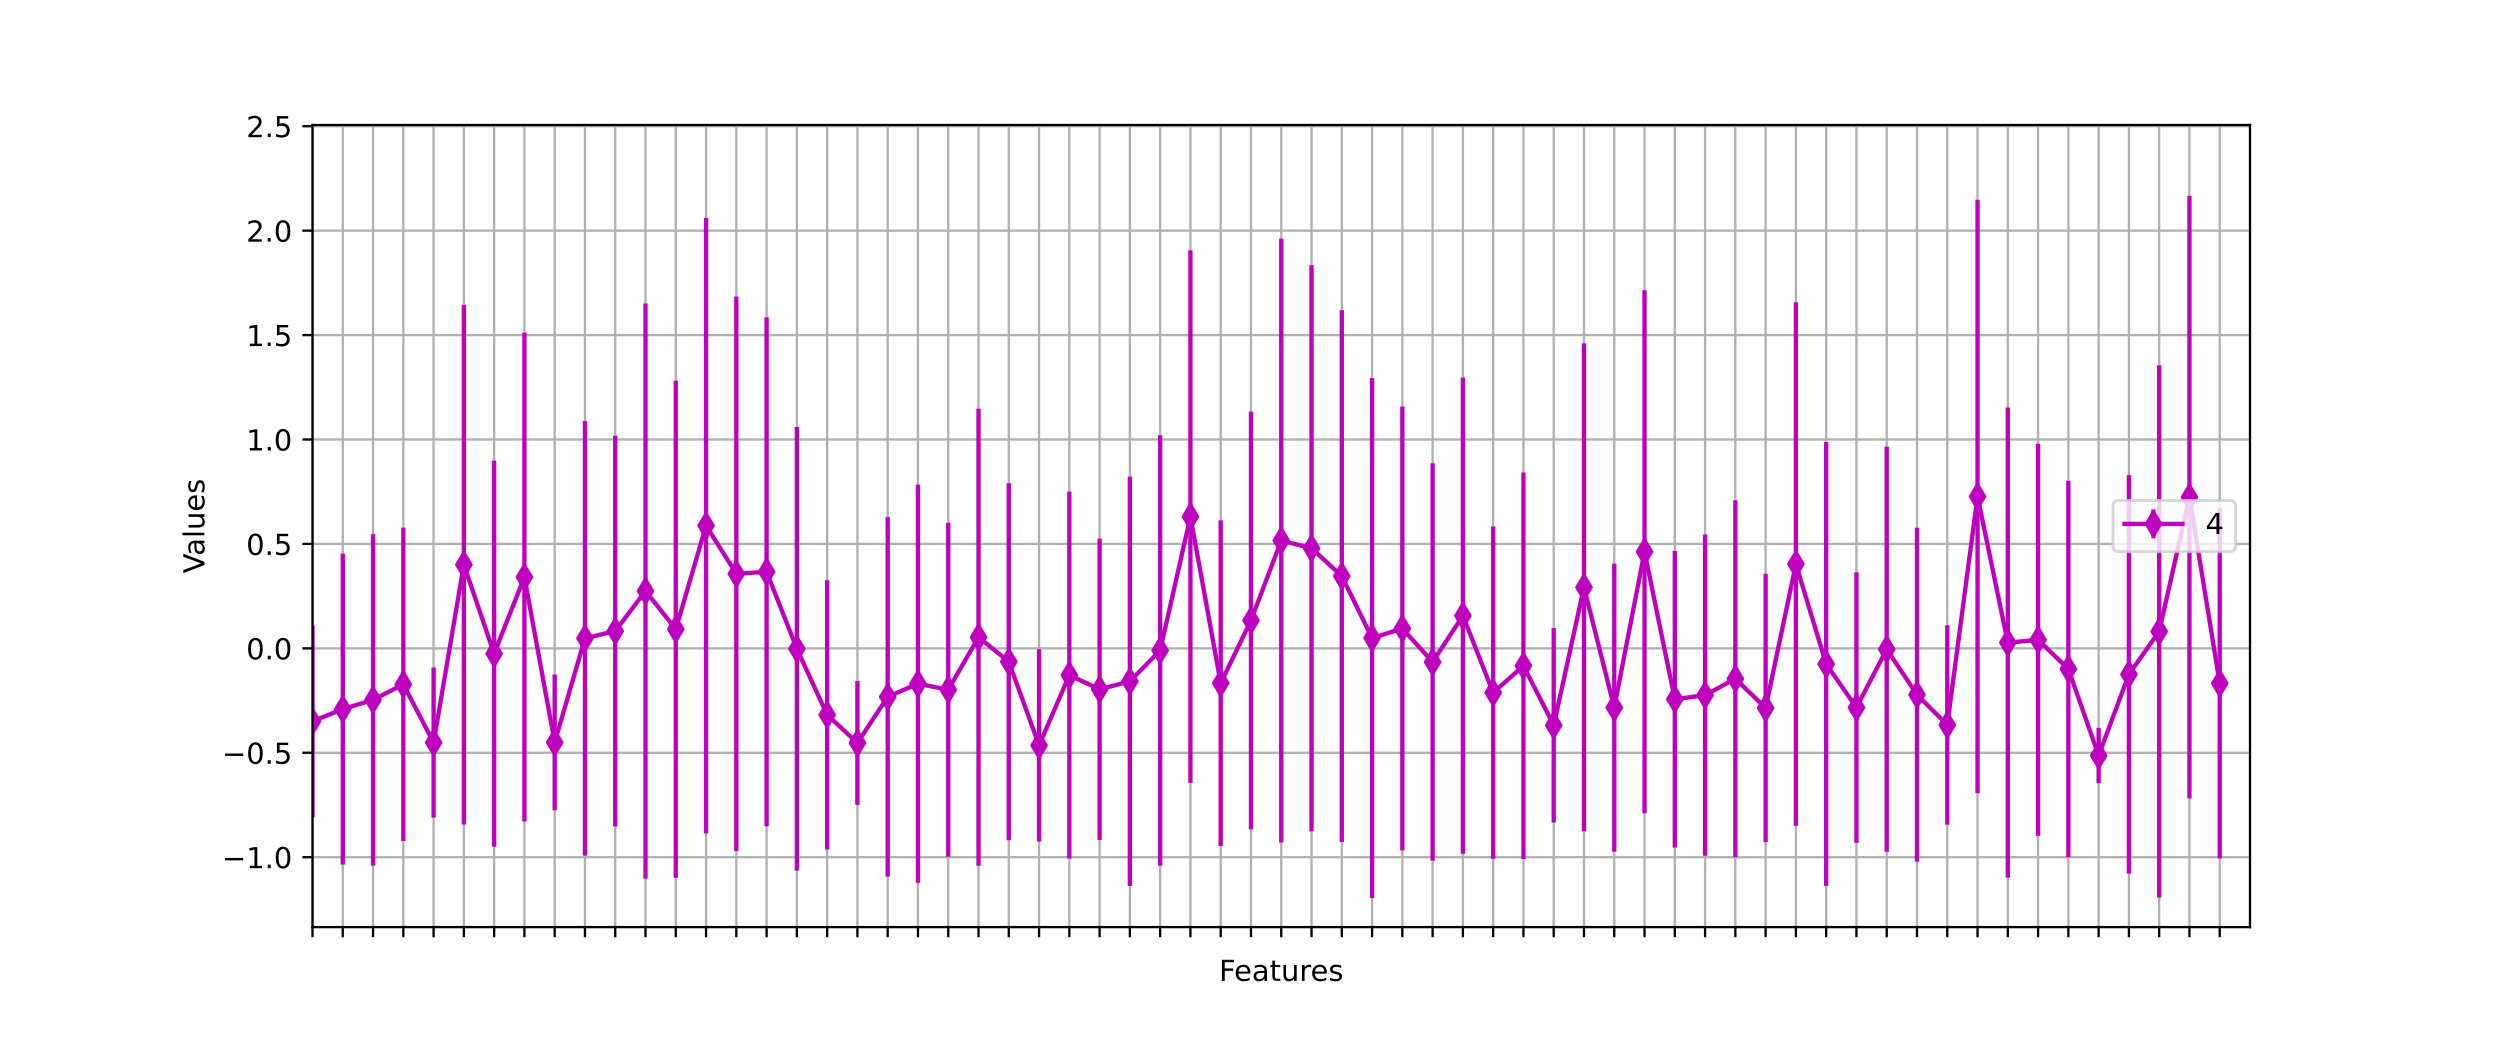 <?xml version="1.0" encoding="utf-8" standalone="no"?>
<!DOCTYPE svg PUBLIC "-//W3C//DTD SVG 1.1//EN"
  "http://www.w3.org/Graphics/SVG/1.1/DTD/svg11.dtd">
<!-- Created with matplotlib (https://matplotlib.org/) -->
<svg height="360pt" version="1.1" viewBox="0 0 864 360" width="864pt" xmlns="http://www.w3.org/2000/svg" xmlns:xlink="http://www.w3.org/1999/xlink">
 <defs>
  <style type="text/css">*{stroke-linecap:butt;stroke-linejoin:round;}</style>
 </defs>
 <g id="figure_1">
  <g id="patch_1">
   <path d="M 0 360 
L 864 360 
L 864 0 
L 0 0 
z
" style="fill:#ffffff;"/>
  </g>
  <g id="axes_1">
   <g id="patch_2">
    <path d="M 108 320.4 
L 777.6 320.4 
L 777.6 43.2 
L 108 43.2 
z
" style="fill:#ffffff;"/>
   </g>
   <g id="matplotlib.axis_1">
    <g id="xtick_1">
     <g id="line2d_1">
      <path clip-path="url(#p4239bb5919)" d="M 108 320.4 
L 108 43.2 
" style="fill:none;stroke:#b0b0b0;stroke-linecap:square;stroke-width:0.8;"/>
     </g>
     <g id="line2d_2">
      <defs>
       <path d="M 0 0 
L 0 3.5 
" id="m75dc96d4e1" style="stroke:#000000;stroke-width:0.8;"/>
      </defs>
      <g>
       <use style="stroke:#000000;stroke-width:0.8;" x="108" xlink:href="#m75dc96d4e1" y="320.4"/>
      </g>
     </g>
    </g>
    <g id="xtick_2">
     <g id="line2d_3">
      <path clip-path="url(#p4239bb5919)" d="M 118.463 320.4 
L 118.463 43.2 
" style="fill:none;stroke:#b0b0b0;stroke-linecap:square;stroke-width:0.8;"/>
     </g>
     <g id="line2d_4">
      <g>
       <use style="stroke:#000000;stroke-width:0.8;" x="118.463" xlink:href="#m75dc96d4e1" y="320.4"/>
      </g>
     </g>
    </g>
    <g id="xtick_3">
     <g id="line2d_5">
      <path clip-path="url(#p4239bb5919)" d="M 128.925 320.4 
L 128.925 43.2 
" style="fill:none;stroke:#b0b0b0;stroke-linecap:square;stroke-width:0.8;"/>
     </g>
     <g id="line2d_6">
      <g>
       <use style="stroke:#000000;stroke-width:0.8;" x="128.925" xlink:href="#m75dc96d4e1" y="320.4"/>
      </g>
     </g>
    </g>
    <g id="xtick_4">
     <g id="line2d_7">
      <path clip-path="url(#p4239bb5919)" d="M 139.387 320.4 
L 139.387 43.2 
" style="fill:none;stroke:#b0b0b0;stroke-linecap:square;stroke-width:0.8;"/>
     </g>
     <g id="line2d_8">
      <g>
       <use style="stroke:#000000;stroke-width:0.8;" x="139.387" xlink:href="#m75dc96d4e1" y="320.4"/>
      </g>
     </g>
    </g>
    <g id="xtick_5">
     <g id="line2d_9">
      <path clip-path="url(#p4239bb5919)" d="M 149.85 320.4 
L 149.85 43.2 
" style="fill:none;stroke:#b0b0b0;stroke-linecap:square;stroke-width:0.8;"/>
     </g>
     <g id="line2d_10">
      <g>
       <use style="stroke:#000000;stroke-width:0.8;" x="149.85" xlink:href="#m75dc96d4e1" y="320.4"/>
      </g>
     </g>
    </g>
    <g id="xtick_6">
     <g id="line2d_11">
      <path clip-path="url(#p4239bb5919)" d="M 160.312 320.4 
L 160.312 43.2 
" style="fill:none;stroke:#b0b0b0;stroke-linecap:square;stroke-width:0.8;"/>
     </g>
     <g id="line2d_12">
      <g>
       <use style="stroke:#000000;stroke-width:0.8;" x="160.312" xlink:href="#m75dc96d4e1" y="320.4"/>
      </g>
     </g>
    </g>
    <g id="xtick_7">
     <g id="line2d_13">
      <path clip-path="url(#p4239bb5919)" d="M 170.775 320.4 
L 170.775 43.2 
" style="fill:none;stroke:#b0b0b0;stroke-linecap:square;stroke-width:0.8;"/>
     </g>
     <g id="line2d_14">
      <g>
       <use style="stroke:#000000;stroke-width:0.8;" x="170.775" xlink:href="#m75dc96d4e1" y="320.4"/>
      </g>
     </g>
    </g>
    <g id="xtick_8">
     <g id="line2d_15">
      <path clip-path="url(#p4239bb5919)" d="M 181.238 320.4 
L 181.238 43.2 
" style="fill:none;stroke:#b0b0b0;stroke-linecap:square;stroke-width:0.8;"/>
     </g>
     <g id="line2d_16">
      <g>
       <use style="stroke:#000000;stroke-width:0.8;" x="181.238" xlink:href="#m75dc96d4e1" y="320.4"/>
      </g>
     </g>
    </g>
    <g id="xtick_9">
     <g id="line2d_17">
      <path clip-path="url(#p4239bb5919)" d="M 191.7 320.4 
L 191.7 43.2 
" style="fill:none;stroke:#b0b0b0;stroke-linecap:square;stroke-width:0.8;"/>
     </g>
     <g id="line2d_18">
      <g>
       <use style="stroke:#000000;stroke-width:0.8;" x="191.7" xlink:href="#m75dc96d4e1" y="320.4"/>
      </g>
     </g>
    </g>
    <g id="xtick_10">
     <g id="line2d_19">
      <path clip-path="url(#p4239bb5919)" d="M 202.162 320.4 
L 202.162 43.2 
" style="fill:none;stroke:#b0b0b0;stroke-linecap:square;stroke-width:0.8;"/>
     </g>
     <g id="line2d_20">
      <g>
       <use style="stroke:#000000;stroke-width:0.8;" x="202.162" xlink:href="#m75dc96d4e1" y="320.4"/>
      </g>
     </g>
    </g>
    <g id="xtick_11">
     <g id="line2d_21">
      <path clip-path="url(#p4239bb5919)" d="M 212.625 320.4 
L 212.625 43.2 
" style="fill:none;stroke:#b0b0b0;stroke-linecap:square;stroke-width:0.8;"/>
     </g>
     <g id="line2d_22">
      <g>
       <use style="stroke:#000000;stroke-width:0.8;" x="212.625" xlink:href="#m75dc96d4e1" y="320.4"/>
      </g>
     </g>
    </g>
    <g id="xtick_12">
     <g id="line2d_23">
      <path clip-path="url(#p4239bb5919)" d="M 223.088 320.4 
L 223.088 43.2 
" style="fill:none;stroke:#b0b0b0;stroke-linecap:square;stroke-width:0.8;"/>
     </g>
     <g id="line2d_24">
      <g>
       <use style="stroke:#000000;stroke-width:0.8;" x="223.088" xlink:href="#m75dc96d4e1" y="320.4"/>
      </g>
     </g>
    </g>
    <g id="xtick_13">
     <g id="line2d_25">
      <path clip-path="url(#p4239bb5919)" d="M 233.55 320.4 
L 233.55 43.2 
" style="fill:none;stroke:#b0b0b0;stroke-linecap:square;stroke-width:0.8;"/>
     </g>
     <g id="line2d_26">
      <g>
       <use style="stroke:#000000;stroke-width:0.8;" x="233.55" xlink:href="#m75dc96d4e1" y="320.4"/>
      </g>
     </g>
    </g>
    <g id="xtick_14">
     <g id="line2d_27">
      <path clip-path="url(#p4239bb5919)" d="M 244.012 320.4 
L 244.012 43.2 
" style="fill:none;stroke:#b0b0b0;stroke-linecap:square;stroke-width:0.8;"/>
     </g>
     <g id="line2d_28">
      <g>
       <use style="stroke:#000000;stroke-width:0.8;" x="244.012" xlink:href="#m75dc96d4e1" y="320.4"/>
      </g>
     </g>
    </g>
    <g id="xtick_15">
     <g id="line2d_29">
      <path clip-path="url(#p4239bb5919)" d="M 254.475 320.4 
L 254.475 43.2 
" style="fill:none;stroke:#b0b0b0;stroke-linecap:square;stroke-width:0.8;"/>
     </g>
     <g id="line2d_30">
      <g>
       <use style="stroke:#000000;stroke-width:0.8;" x="254.475" xlink:href="#m75dc96d4e1" y="320.4"/>
      </g>
     </g>
    </g>
    <g id="xtick_16">
     <g id="line2d_31">
      <path clip-path="url(#p4239bb5919)" d="M 264.938 320.4 
L 264.938 43.2 
" style="fill:none;stroke:#b0b0b0;stroke-linecap:square;stroke-width:0.8;"/>
     </g>
     <g id="line2d_32">
      <g>
       <use style="stroke:#000000;stroke-width:0.8;" x="264.938" xlink:href="#m75dc96d4e1" y="320.4"/>
      </g>
     </g>
    </g>
    <g id="xtick_17">
     <g id="line2d_33">
      <path clip-path="url(#p4239bb5919)" d="M 275.4 320.4 
L 275.4 43.2 
" style="fill:none;stroke:#b0b0b0;stroke-linecap:square;stroke-width:0.8;"/>
     </g>
     <g id="line2d_34">
      <g>
       <use style="stroke:#000000;stroke-width:0.8;" x="275.4" xlink:href="#m75dc96d4e1" y="320.4"/>
      </g>
     </g>
    </g>
    <g id="xtick_18">
     <g id="line2d_35">
      <path clip-path="url(#p4239bb5919)" d="M 285.863 320.4 
L 285.863 43.2 
" style="fill:none;stroke:#b0b0b0;stroke-linecap:square;stroke-width:0.8;"/>
     </g>
     <g id="line2d_36">
      <g>
       <use style="stroke:#000000;stroke-width:0.8;" x="285.863" xlink:href="#m75dc96d4e1" y="320.4"/>
      </g>
     </g>
    </g>
    <g id="xtick_19">
     <g id="line2d_37">
      <path clip-path="url(#p4239bb5919)" d="M 296.325 320.4 
L 296.325 43.2 
" style="fill:none;stroke:#b0b0b0;stroke-linecap:square;stroke-width:0.8;"/>
     </g>
     <g id="line2d_38">
      <g>
       <use style="stroke:#000000;stroke-width:0.8;" x="296.325" xlink:href="#m75dc96d4e1" y="320.4"/>
      </g>
     </g>
    </g>
    <g id="xtick_20">
     <g id="line2d_39">
      <path clip-path="url(#p4239bb5919)" d="M 306.788 320.4 
L 306.788 43.2 
" style="fill:none;stroke:#b0b0b0;stroke-linecap:square;stroke-width:0.8;"/>
     </g>
     <g id="line2d_40">
      <g>
       <use style="stroke:#000000;stroke-width:0.8;" x="306.788" xlink:href="#m75dc96d4e1" y="320.4"/>
      </g>
     </g>
    </g>
    <g id="xtick_21">
     <g id="line2d_41">
      <path clip-path="url(#p4239bb5919)" d="M 317.25 320.4 
L 317.25 43.2 
" style="fill:none;stroke:#b0b0b0;stroke-linecap:square;stroke-width:0.8;"/>
     </g>
     <g id="line2d_42">
      <g>
       <use style="stroke:#000000;stroke-width:0.8;" x="317.25" xlink:href="#m75dc96d4e1" y="320.4"/>
      </g>
     </g>
    </g>
    <g id="xtick_22">
     <g id="line2d_43">
      <path clip-path="url(#p4239bb5919)" d="M 327.712 320.4 
L 327.712 43.2 
" style="fill:none;stroke:#b0b0b0;stroke-linecap:square;stroke-width:0.8;"/>
     </g>
     <g id="line2d_44">
      <g>
       <use style="stroke:#000000;stroke-width:0.8;" x="327.712" xlink:href="#m75dc96d4e1" y="320.4"/>
      </g>
     </g>
    </g>
    <g id="xtick_23">
     <g id="line2d_45">
      <path clip-path="url(#p4239bb5919)" d="M 338.175 320.4 
L 338.175 43.2 
" style="fill:none;stroke:#b0b0b0;stroke-linecap:square;stroke-width:0.8;"/>
     </g>
     <g id="line2d_46">
      <g>
       <use style="stroke:#000000;stroke-width:0.8;" x="338.175" xlink:href="#m75dc96d4e1" y="320.4"/>
      </g>
     </g>
    </g>
    <g id="xtick_24">
     <g id="line2d_47">
      <path clip-path="url(#p4239bb5919)" d="M 348.637 320.4 
L 348.637 43.2 
" style="fill:none;stroke:#b0b0b0;stroke-linecap:square;stroke-width:0.8;"/>
     </g>
     <g id="line2d_48">
      <g>
       <use style="stroke:#000000;stroke-width:0.8;" x="348.637" xlink:href="#m75dc96d4e1" y="320.4"/>
      </g>
     </g>
    </g>
    <g id="xtick_25">
     <g id="line2d_49">
      <path clip-path="url(#p4239bb5919)" d="M 359.1 320.4 
L 359.1 43.2 
" style="fill:none;stroke:#b0b0b0;stroke-linecap:square;stroke-width:0.8;"/>
     </g>
     <g id="line2d_50">
      <g>
       <use style="stroke:#000000;stroke-width:0.8;" x="359.1" xlink:href="#m75dc96d4e1" y="320.4"/>
      </g>
     </g>
    </g>
    <g id="xtick_26">
     <g id="line2d_51">
      <path clip-path="url(#p4239bb5919)" d="M 369.562 320.4 
L 369.562 43.2 
" style="fill:none;stroke:#b0b0b0;stroke-linecap:square;stroke-width:0.8;"/>
     </g>
     <g id="line2d_52">
      <g>
       <use style="stroke:#000000;stroke-width:0.8;" x="369.562" xlink:href="#m75dc96d4e1" y="320.4"/>
      </g>
     </g>
    </g>
    <g id="xtick_27">
     <g id="line2d_53">
      <path clip-path="url(#p4239bb5919)" d="M 380.025 320.4 
L 380.025 43.2 
" style="fill:none;stroke:#b0b0b0;stroke-linecap:square;stroke-width:0.8;"/>
     </g>
     <g id="line2d_54">
      <g>
       <use style="stroke:#000000;stroke-width:0.8;" x="380.025" xlink:href="#m75dc96d4e1" y="320.4"/>
      </g>
     </g>
    </g>
    <g id="xtick_28">
     <g id="line2d_55">
      <path clip-path="url(#p4239bb5919)" d="M 390.488 320.4 
L 390.488 43.2 
" style="fill:none;stroke:#b0b0b0;stroke-linecap:square;stroke-width:0.8;"/>
     </g>
     <g id="line2d_56">
      <g>
       <use style="stroke:#000000;stroke-width:0.8;" x="390.488" xlink:href="#m75dc96d4e1" y="320.4"/>
      </g>
     </g>
    </g>
    <g id="xtick_29">
     <g id="line2d_57">
      <path clip-path="url(#p4239bb5919)" d="M 400.95 320.4 
L 400.95 43.2 
" style="fill:none;stroke:#b0b0b0;stroke-linecap:square;stroke-width:0.8;"/>
     </g>
     <g id="line2d_58">
      <g>
       <use style="stroke:#000000;stroke-width:0.8;" x="400.95" xlink:href="#m75dc96d4e1" y="320.4"/>
      </g>
     </g>
    </g>
    <g id="xtick_30">
     <g id="line2d_59">
      <path clip-path="url(#p4239bb5919)" d="M 411.413 320.4 
L 411.413 43.2 
" style="fill:none;stroke:#b0b0b0;stroke-linecap:square;stroke-width:0.8;"/>
     </g>
     <g id="line2d_60">
      <g>
       <use style="stroke:#000000;stroke-width:0.8;" x="411.413" xlink:href="#m75dc96d4e1" y="320.4"/>
      </g>
     </g>
    </g>
    <g id="xtick_31">
     <g id="line2d_61">
      <path clip-path="url(#p4239bb5919)" d="M 421.875 320.4 
L 421.875 43.2 
" style="fill:none;stroke:#b0b0b0;stroke-linecap:square;stroke-width:0.8;"/>
     </g>
     <g id="line2d_62">
      <g>
       <use style="stroke:#000000;stroke-width:0.8;" x="421.875" xlink:href="#m75dc96d4e1" y="320.4"/>
      </g>
     </g>
    </g>
    <g id="xtick_32">
     <g id="line2d_63">
      <path clip-path="url(#p4239bb5919)" d="M 432.337 320.4 
L 432.337 43.2 
" style="fill:none;stroke:#b0b0b0;stroke-linecap:square;stroke-width:0.8;"/>
     </g>
     <g id="line2d_64">
      <g>
       <use style="stroke:#000000;stroke-width:0.8;" x="432.337" xlink:href="#m75dc96d4e1" y="320.4"/>
      </g>
     </g>
    </g>
    <g id="xtick_33">
     <g id="line2d_65">
      <path clip-path="url(#p4239bb5919)" d="M 442.8 320.4 
L 442.8 43.2 
" style="fill:none;stroke:#b0b0b0;stroke-linecap:square;stroke-width:0.8;"/>
     </g>
     <g id="line2d_66">
      <g>
       <use style="stroke:#000000;stroke-width:0.8;" x="442.8" xlink:href="#m75dc96d4e1" y="320.4"/>
      </g>
     </g>
    </g>
    <g id="xtick_34">
     <g id="line2d_67">
      <path clip-path="url(#p4239bb5919)" d="M 453.262 320.4 
L 453.262 43.2 
" style="fill:none;stroke:#b0b0b0;stroke-linecap:square;stroke-width:0.8;"/>
     </g>
     <g id="line2d_68">
      <g>
       <use style="stroke:#000000;stroke-width:0.8;" x="453.262" xlink:href="#m75dc96d4e1" y="320.4"/>
      </g>
     </g>
    </g>
    <g id="xtick_35">
     <g id="line2d_69">
      <path clip-path="url(#p4239bb5919)" d="M 463.725 320.4 
L 463.725 43.2 
" style="fill:none;stroke:#b0b0b0;stroke-linecap:square;stroke-width:0.8;"/>
     </g>
     <g id="line2d_70">
      <g>
       <use style="stroke:#000000;stroke-width:0.8;" x="463.725" xlink:href="#m75dc96d4e1" y="320.4"/>
      </g>
     </g>
    </g>
    <g id="xtick_36">
     <g id="line2d_71">
      <path clip-path="url(#p4239bb5919)" d="M 474.188 320.4 
L 474.188 43.2 
" style="fill:none;stroke:#b0b0b0;stroke-linecap:square;stroke-width:0.8;"/>
     </g>
     <g id="line2d_72">
      <g>
       <use style="stroke:#000000;stroke-width:0.8;" x="474.188" xlink:href="#m75dc96d4e1" y="320.4"/>
      </g>
     </g>
    </g>
    <g id="xtick_37">
     <g id="line2d_73">
      <path clip-path="url(#p4239bb5919)" d="M 484.65 320.4 
L 484.65 43.2 
" style="fill:none;stroke:#b0b0b0;stroke-linecap:square;stroke-width:0.8;"/>
     </g>
     <g id="line2d_74">
      <g>
       <use style="stroke:#000000;stroke-width:0.8;" x="484.65" xlink:href="#m75dc96d4e1" y="320.4"/>
      </g>
     </g>
    </g>
    <g id="xtick_38">
     <g id="line2d_75">
      <path clip-path="url(#p4239bb5919)" d="M 495.113 320.4 
L 495.113 43.2 
" style="fill:none;stroke:#b0b0b0;stroke-linecap:square;stroke-width:0.8;"/>
     </g>
     <g id="line2d_76">
      <g>
       <use style="stroke:#000000;stroke-width:0.8;" x="495.113" xlink:href="#m75dc96d4e1" y="320.4"/>
      </g>
     </g>
    </g>
    <g id="xtick_39">
     <g id="line2d_77">
      <path clip-path="url(#p4239bb5919)" d="M 505.575 320.4 
L 505.575 43.2 
" style="fill:none;stroke:#b0b0b0;stroke-linecap:square;stroke-width:0.8;"/>
     </g>
     <g id="line2d_78">
      <g>
       <use style="stroke:#000000;stroke-width:0.8;" x="505.575" xlink:href="#m75dc96d4e1" y="320.4"/>
      </g>
     </g>
    </g>
    <g id="xtick_40">
     <g id="line2d_79">
      <path clip-path="url(#p4239bb5919)" d="M 516.038 320.4 
L 516.038 43.2 
" style="fill:none;stroke:#b0b0b0;stroke-linecap:square;stroke-width:0.8;"/>
     </g>
     <g id="line2d_80">
      <g>
       <use style="stroke:#000000;stroke-width:0.8;" x="516.038" xlink:href="#m75dc96d4e1" y="320.4"/>
      </g>
     </g>
    </g>
    <g id="xtick_41">
     <g id="line2d_81">
      <path clip-path="url(#p4239bb5919)" d="M 526.5 320.4 
L 526.5 43.2 
" style="fill:none;stroke:#b0b0b0;stroke-linecap:square;stroke-width:0.8;"/>
     </g>
     <g id="line2d_82">
      <g>
       <use style="stroke:#000000;stroke-width:0.8;" x="526.5" xlink:href="#m75dc96d4e1" y="320.4"/>
      </g>
     </g>
    </g>
    <g id="xtick_42">
     <g id="line2d_83">
      <path clip-path="url(#p4239bb5919)" d="M 536.962 320.4 
L 536.962 43.2 
" style="fill:none;stroke:#b0b0b0;stroke-linecap:square;stroke-width:0.8;"/>
     </g>
     <g id="line2d_84">
      <g>
       <use style="stroke:#000000;stroke-width:0.8;" x="536.962" xlink:href="#m75dc96d4e1" y="320.4"/>
      </g>
     </g>
    </g>
    <g id="xtick_43">
     <g id="line2d_85">
      <path clip-path="url(#p4239bb5919)" d="M 547.425 320.4 
L 547.425 43.2 
" style="fill:none;stroke:#b0b0b0;stroke-linecap:square;stroke-width:0.8;"/>
     </g>
     <g id="line2d_86">
      <g>
       <use style="stroke:#000000;stroke-width:0.8;" x="547.425" xlink:href="#m75dc96d4e1" y="320.4"/>
      </g>
     </g>
    </g>
    <g id="xtick_44">
     <g id="line2d_87">
      <path clip-path="url(#p4239bb5919)" d="M 557.888 320.4 
L 557.888 43.2 
" style="fill:none;stroke:#b0b0b0;stroke-linecap:square;stroke-width:0.8;"/>
     </g>
     <g id="line2d_88">
      <g>
       <use style="stroke:#000000;stroke-width:0.8;" x="557.888" xlink:href="#m75dc96d4e1" y="320.4"/>
      </g>
     </g>
    </g>
    <g id="xtick_45">
     <g id="line2d_89">
      <path clip-path="url(#p4239bb5919)" d="M 568.35 320.4 
L 568.35 43.2 
" style="fill:none;stroke:#b0b0b0;stroke-linecap:square;stroke-width:0.8;"/>
     </g>
     <g id="line2d_90">
      <g>
       <use style="stroke:#000000;stroke-width:0.8;" x="568.35" xlink:href="#m75dc96d4e1" y="320.4"/>
      </g>
     </g>
    </g>
    <g id="xtick_46">
     <g id="line2d_91">
      <path clip-path="url(#p4239bb5919)" d="M 578.812 320.4 
L 578.812 43.2 
" style="fill:none;stroke:#b0b0b0;stroke-linecap:square;stroke-width:0.8;"/>
     </g>
     <g id="line2d_92">
      <g>
       <use style="stroke:#000000;stroke-width:0.8;" x="578.812" xlink:href="#m75dc96d4e1" y="320.4"/>
      </g>
     </g>
    </g>
    <g id="xtick_47">
     <g id="line2d_93">
      <path clip-path="url(#p4239bb5919)" d="M 589.275 320.4 
L 589.275 43.2 
" style="fill:none;stroke:#b0b0b0;stroke-linecap:square;stroke-width:0.8;"/>
     </g>
     <g id="line2d_94">
      <g>
       <use style="stroke:#000000;stroke-width:0.8;" x="589.275" xlink:href="#m75dc96d4e1" y="320.4"/>
      </g>
     </g>
    </g>
    <g id="xtick_48">
     <g id="line2d_95">
      <path clip-path="url(#p4239bb5919)" d="M 599.737 320.4 
L 599.737 43.2 
" style="fill:none;stroke:#b0b0b0;stroke-linecap:square;stroke-width:0.8;"/>
     </g>
     <g id="line2d_96">
      <g>
       <use style="stroke:#000000;stroke-width:0.8;" x="599.737" xlink:href="#m75dc96d4e1" y="320.4"/>
      </g>
     </g>
    </g>
    <g id="xtick_49">
     <g id="line2d_97">
      <path clip-path="url(#p4239bb5919)" d="M 610.2 320.4 
L 610.2 43.2 
" style="fill:none;stroke:#b0b0b0;stroke-linecap:square;stroke-width:0.8;"/>
     </g>
     <g id="line2d_98">
      <g>
       <use style="stroke:#000000;stroke-width:0.8;" x="610.2" xlink:href="#m75dc96d4e1" y="320.4"/>
      </g>
     </g>
    </g>
    <g id="xtick_50">
     <g id="line2d_99">
      <path clip-path="url(#p4239bb5919)" d="M 620.663 320.4 
L 620.663 43.2 
" style="fill:none;stroke:#b0b0b0;stroke-linecap:square;stroke-width:0.8;"/>
     </g>
     <g id="line2d_100">
      <g>
       <use style="stroke:#000000;stroke-width:0.8;" x="620.663" xlink:href="#m75dc96d4e1" y="320.4"/>
      </g>
     </g>
    </g>
    <g id="xtick_51">
     <g id="line2d_101">
      <path clip-path="url(#p4239bb5919)" d="M 631.125 320.4 
L 631.125 43.2 
" style="fill:none;stroke:#b0b0b0;stroke-linecap:square;stroke-width:0.8;"/>
     </g>
     <g id="line2d_102">
      <g>
       <use style="stroke:#000000;stroke-width:0.8;" x="631.125" xlink:href="#m75dc96d4e1" y="320.4"/>
      </g>
     </g>
    </g>
    <g id="xtick_52">
     <g id="line2d_103">
      <path clip-path="url(#p4239bb5919)" d="M 641.587 320.4 
L 641.587 43.2 
" style="fill:none;stroke:#b0b0b0;stroke-linecap:square;stroke-width:0.8;"/>
     </g>
     <g id="line2d_104">
      <g>
       <use style="stroke:#000000;stroke-width:0.8;" x="641.587" xlink:href="#m75dc96d4e1" y="320.4"/>
      </g>
     </g>
    </g>
    <g id="xtick_53">
     <g id="line2d_105">
      <path clip-path="url(#p4239bb5919)" d="M 652.05 320.4 
L 652.05 43.2 
" style="fill:none;stroke:#b0b0b0;stroke-linecap:square;stroke-width:0.8;"/>
     </g>
     <g id="line2d_106">
      <g>
       <use style="stroke:#000000;stroke-width:0.8;" x="652.05" xlink:href="#m75dc96d4e1" y="320.4"/>
      </g>
     </g>
    </g>
    <g id="xtick_54">
     <g id="line2d_107">
      <path clip-path="url(#p4239bb5919)" d="M 662.513 320.4 
L 662.513 43.2 
" style="fill:none;stroke:#b0b0b0;stroke-linecap:square;stroke-width:0.8;"/>
     </g>
     <g id="line2d_108">
      <g>
       <use style="stroke:#000000;stroke-width:0.8;" x="662.513" xlink:href="#m75dc96d4e1" y="320.4"/>
      </g>
     </g>
    </g>
    <g id="xtick_55">
     <g id="line2d_109">
      <path clip-path="url(#p4239bb5919)" d="M 672.975 320.4 
L 672.975 43.2 
" style="fill:none;stroke:#b0b0b0;stroke-linecap:square;stroke-width:0.8;"/>
     </g>
     <g id="line2d_110">
      <g>
       <use style="stroke:#000000;stroke-width:0.8;" x="672.975" xlink:href="#m75dc96d4e1" y="320.4"/>
      </g>
     </g>
    </g>
    <g id="xtick_56">
     <g id="line2d_111">
      <path clip-path="url(#p4239bb5919)" d="M 683.438 320.4 
L 683.438 43.2 
" style="fill:none;stroke:#b0b0b0;stroke-linecap:square;stroke-width:0.8;"/>
     </g>
     <g id="line2d_112">
      <g>
       <use style="stroke:#000000;stroke-width:0.8;" x="683.438" xlink:href="#m75dc96d4e1" y="320.4"/>
      </g>
     </g>
    </g>
    <g id="xtick_57">
     <g id="line2d_113">
      <path clip-path="url(#p4239bb5919)" d="M 693.9 320.4 
L 693.9 43.2 
" style="fill:none;stroke:#b0b0b0;stroke-linecap:square;stroke-width:0.8;"/>
     </g>
     <g id="line2d_114">
      <g>
       <use style="stroke:#000000;stroke-width:0.8;" x="693.9" xlink:href="#m75dc96d4e1" y="320.4"/>
      </g>
     </g>
    </g>
    <g id="xtick_58">
     <g id="line2d_115">
      <path clip-path="url(#p4239bb5919)" d="M 704.362 320.4 
L 704.362 43.2 
" style="fill:none;stroke:#b0b0b0;stroke-linecap:square;stroke-width:0.8;"/>
     </g>
     <g id="line2d_116">
      <g>
       <use style="stroke:#000000;stroke-width:0.8;" x="704.362" xlink:href="#m75dc96d4e1" y="320.4"/>
      </g>
     </g>
    </g>
    <g id="xtick_59">
     <g id="line2d_117">
      <path clip-path="url(#p4239bb5919)" d="M 714.825 320.4 
L 714.825 43.2 
" style="fill:none;stroke:#b0b0b0;stroke-linecap:square;stroke-width:0.8;"/>
     </g>
     <g id="line2d_118">
      <g>
       <use style="stroke:#000000;stroke-width:0.8;" x="714.825" xlink:href="#m75dc96d4e1" y="320.4"/>
      </g>
     </g>
    </g>
    <g id="xtick_60">
     <g id="line2d_119">
      <path clip-path="url(#p4239bb5919)" d="M 725.288 320.4 
L 725.288 43.2 
" style="fill:none;stroke:#b0b0b0;stroke-linecap:square;stroke-width:0.8;"/>
     </g>
     <g id="line2d_120">
      <g>
       <use style="stroke:#000000;stroke-width:0.8;" x="725.288" xlink:href="#m75dc96d4e1" y="320.4"/>
      </g>
     </g>
    </g>
    <g id="xtick_61">
     <g id="line2d_121">
      <path clip-path="url(#p4239bb5919)" d="M 735.75 320.4 
L 735.75 43.2 
" style="fill:none;stroke:#b0b0b0;stroke-linecap:square;stroke-width:0.8;"/>
     </g>
     <g id="line2d_122">
      <g>
       <use style="stroke:#000000;stroke-width:0.8;" x="735.75" xlink:href="#m75dc96d4e1" y="320.4"/>
      </g>
     </g>
    </g>
    <g id="xtick_62">
     <g id="line2d_123">
      <path clip-path="url(#p4239bb5919)" d="M 746.212 320.4 
L 746.212 43.2 
" style="fill:none;stroke:#b0b0b0;stroke-linecap:square;stroke-width:0.8;"/>
     </g>
     <g id="line2d_124">
      <g>
       <use style="stroke:#000000;stroke-width:0.8;" x="746.212" xlink:href="#m75dc96d4e1" y="320.4"/>
      </g>
     </g>
    </g>
    <g id="xtick_63">
     <g id="line2d_125">
      <path clip-path="url(#p4239bb5919)" d="M 756.675 320.4 
L 756.675 43.2 
" style="fill:none;stroke:#b0b0b0;stroke-linecap:square;stroke-width:0.8;"/>
     </g>
     <g id="line2d_126">
      <g>
       <use style="stroke:#000000;stroke-width:0.8;" x="756.675" xlink:href="#m75dc96d4e1" y="320.4"/>
      </g>
     </g>
    </g>
    <g id="xtick_64">
     <g id="line2d_127">
      <path clip-path="url(#p4239bb5919)" d="M 767.138 320.4 
L 767.138 43.2 
" style="fill:none;stroke:#b0b0b0;stroke-linecap:square;stroke-width:0.8;"/>
     </g>
     <g id="line2d_128">
      <g>
       <use style="stroke:#000000;stroke-width:0.8;" x="767.138" xlink:href="#m75dc96d4e1" y="320.4"/>
      </g>
     </g>
    </g>
    <g id="text_1">
     <!-- Features -->
     <g transform="translate(421.305 338.998)scale(0.1 -0.1)">
      <defs>
       <path d="M 9.812 72.906 
L 51.703 72.906 
L 51.703 64.594 
L 19.672 64.594 
L 19.672 43.109 
L 48.578 43.109 
L 48.578 34.812 
L 19.672 34.812 
L 19.672 0 
L 9.812 0 
z
" id="DejaVuSans-70"/>
       <path d="M 56.203 29.594 
L 56.203 25.203 
L 14.891 25.203 
Q 15.484 15.922 20.484 11.062 
Q 25.484 6.203 34.422 6.203 
Q 39.594 6.203 44.453 7.469 
Q 49.312 8.734 54.109 11.281 
L 54.109 2.781 
Q 49.266 0.734 44.188 -0.344 
Q 39.109 -1.422 33.891 -1.422 
Q 20.797 -1.422 13.156 6.188 
Q 5.516 13.812 5.516 26.812 
Q 5.516 40.234 12.766 48.109 
Q 20.016 56 32.328 56 
Q 43.359 56 49.781 48.891 
Q 56.203 41.797 56.203 29.594 
z
M 47.219 32.234 
Q 47.125 39.594 43.094 43.984 
Q 39.062 48.391 32.422 48.391 
Q 24.906 48.391 20.391 44.141 
Q 15.875 39.891 15.188 32.172 
z
" id="DejaVuSans-101"/>
       <path d="M 34.281 27.484 
Q 23.391 27.484 19.188 25 
Q 14.984 22.516 14.984 16.5 
Q 14.984 11.719 18.141 8.906 
Q 21.297 6.109 26.703 6.109 
Q 34.188 6.109 38.703 11.406 
Q 43.219 16.703 43.219 25.484 
L 43.219 27.484 
z
M 52.203 31.203 
L 52.203 0 
L 43.219 0 
L 43.219 8.297 
Q 40.141 3.328 35.547 0.953 
Q 30.953 -1.422 24.312 -1.422 
Q 15.922 -1.422 10.953 3.297 
Q 6 8.016 6 15.922 
Q 6 25.141 12.172 29.828 
Q 18.359 34.516 30.609 34.516 
L 43.219 34.516 
L 43.219 35.406 
Q 43.219 41.609 39.141 45 
Q 35.062 48.391 27.688 48.391 
Q 23 48.391 18.547 47.266 
Q 14.109 46.141 10.016 43.891 
L 10.016 52.203 
Q 14.938 54.109 19.578 55.047 
Q 24.219 56 28.609 56 
Q 40.484 56 46.344 49.844 
Q 52.203 43.703 52.203 31.203 
z
" id="DejaVuSans-97"/>
       <path d="M 18.312 70.219 
L 18.312 54.688 
L 36.812 54.688 
L 36.812 47.703 
L 18.312 47.703 
L 18.312 18.016 
Q 18.312 11.328 20.141 9.422 
Q 21.969 7.516 27.594 7.516 
L 36.812 7.516 
L 36.812 0 
L 27.594 0 
Q 17.188 0 13.234 3.875 
Q 9.281 7.766 9.281 18.016 
L 9.281 47.703 
L 2.688 47.703 
L 2.688 54.688 
L 9.281 54.688 
L 9.281 70.219 
z
" id="DejaVuSans-116"/>
       <path d="M 8.5 21.578 
L 8.5 54.688 
L 17.484 54.688 
L 17.484 21.922 
Q 17.484 14.156 20.5 10.266 
Q 23.531 6.391 29.594 6.391 
Q 36.859 6.391 41.078 11.031 
Q 45.312 15.672 45.312 23.688 
L 45.312 54.688 
L 54.297 54.688 
L 54.297 0 
L 45.312 0 
L 45.312 8.406 
Q 42.047 3.422 37.719 1 
Q 33.406 -1.422 27.688 -1.422 
Q 18.266 -1.422 13.375 4.438 
Q 8.5 10.297 8.5 21.578 
z
M 31.109 56 
z
" id="DejaVuSans-117"/>
       <path d="M 41.109 46.297 
Q 39.594 47.172 37.812 47.578 
Q 36.031 48 33.891 48 
Q 26.266 48 22.188 43.047 
Q 18.109 38.094 18.109 28.812 
L 18.109 0 
L 9.078 0 
L 9.078 54.688 
L 18.109 54.688 
L 18.109 46.188 
Q 20.953 51.172 25.484 53.578 
Q 30.031 56 36.531 56 
Q 37.453 56 38.578 55.875 
Q 39.703 55.766 41.062 55.516 
z
" id="DejaVuSans-114"/>
       <path d="M 44.281 53.078 
L 44.281 44.578 
Q 40.484 46.531 36.375 47.5 
Q 32.281 48.484 27.875 48.484 
Q 21.188 48.484 17.844 46.438 
Q 14.5 44.391 14.5 40.281 
Q 14.5 37.156 16.891 35.375 
Q 19.281 33.594 26.516 31.984 
L 29.594 31.297 
Q 39.156 29.25 43.188 25.516 
Q 47.219 21.781 47.219 15.094 
Q 47.219 7.469 41.188 3.016 
Q 35.156 -1.422 24.609 -1.422 
Q 20.219 -1.422 15.453 -0.562 
Q 10.688 0.297 5.422 2 
L 5.422 11.281 
Q 10.406 8.688 15.234 7.391 
Q 20.062 6.109 24.812 6.109 
Q 31.156 6.109 34.562 8.281 
Q 37.984 10.453 37.984 14.406 
Q 37.984 18.062 35.516 20.016 
Q 33.062 21.969 24.703 23.781 
L 21.578 24.516 
Q 13.234 26.266 9.516 29.906 
Q 5.812 33.547 5.812 39.891 
Q 5.812 47.609 11.281 51.797 
Q 16.75 56 26.812 56 
Q 31.781 56 36.172 55.266 
Q 40.578 54.547 44.281 53.078 
z
" id="DejaVuSans-115"/>
      </defs>
      <use xlink:href="#DejaVuSans-70"/>
      <use x="52.02" xlink:href="#DejaVuSans-101"/>
      <use x="113.543" xlink:href="#DejaVuSans-97"/>
      <use x="174.822" xlink:href="#DejaVuSans-116"/>
      <use x="214.031" xlink:href="#DejaVuSans-117"/>
      <use x="277.41" xlink:href="#DejaVuSans-114"/>
      <use x="316.273" xlink:href="#DejaVuSans-101"/>
      <use x="377.797" xlink:href="#DejaVuSans-115"/>
     </g>
    </g>
   </g>
   <g id="matplotlib.axis_2">
    <g id="ytick_1">
     <g id="line2d_129">
      <path clip-path="url(#p4239bb5919)" d="M 108 296.251 
L 777.6 296.251 
" style="fill:none;stroke:#b0b0b0;stroke-linecap:square;stroke-width:0.8;"/>
     </g>
     <g id="line2d_130">
      <defs>
       <path d="M 0 0 
L -3.5 0 
" id="m718112cdbb" style="stroke:#000000;stroke-width:0.8;"/>
      </defs>
      <g>
       <use style="stroke:#000000;stroke-width:0.8;" x="108" xlink:href="#m718112cdbb" y="296.251"/>
      </g>
     </g>
     <g id="text_2">
      <!-- −1.0 -->
      <g transform="translate(76.717 300.051)scale(0.1 -0.1)">
       <defs>
        <path d="M 10.594 35.5 
L 73.188 35.5 
L 73.188 27.203 
L 10.594 27.203 
z
" id="DejaVuSans-8722"/>
        <path d="M 12.406 8.297 
L 28.516 8.297 
L 28.516 63.922 
L 10.984 60.406 
L 10.984 69.391 
L 28.422 72.906 
L 38.281 72.906 
L 38.281 8.297 
L 54.391 8.297 
L 54.391 0 
L 12.406 0 
z
" id="DejaVuSans-49"/>
        <path d="M 10.688 12.406 
L 21 12.406 
L 21 0 
L 10.688 0 
z
" id="DejaVuSans-46"/>
        <path d="M 31.781 66.406 
Q 24.172 66.406 20.328 58.906 
Q 16.5 51.422 16.5 36.375 
Q 16.5 21.391 20.328 13.891 
Q 24.172 6.391 31.781 6.391 
Q 39.453 6.391 43.281 13.891 
Q 47.125 21.391 47.125 36.375 
Q 47.125 51.422 43.281 58.906 
Q 39.453 66.406 31.781 66.406 
z
M 31.781 74.219 
Q 44.047 74.219 50.516 64.516 
Q 56.984 54.828 56.984 36.375 
Q 56.984 17.969 50.516 8.266 
Q 44.047 -1.422 31.781 -1.422 
Q 19.531 -1.422 13.062 8.266 
Q 6.594 17.969 6.594 36.375 
Q 6.594 54.828 13.062 64.516 
Q 19.531 74.219 31.781 74.219 
z
" id="DejaVuSans-48"/>
       </defs>
       <use xlink:href="#DejaVuSans-8722"/>
       <use x="83.789" xlink:href="#DejaVuSans-49"/>
       <use x="147.412" xlink:href="#DejaVuSans-46"/>
       <use x="179.199" xlink:href="#DejaVuSans-48"/>
      </g>
     </g>
    </g>
    <g id="ytick_2">
     <g id="line2d_131">
      <path clip-path="url(#p4239bb5919)" d="M 108 260.162 
L 777.6 260.162 
" style="fill:none;stroke:#b0b0b0;stroke-linecap:square;stroke-width:0.8;"/>
     </g>
     <g id="line2d_132">
      <g>
       <use style="stroke:#000000;stroke-width:0.8;" x="108" xlink:href="#m718112cdbb" y="260.162"/>
      </g>
     </g>
     <g id="text_3">
      <!-- −0.5 -->
      <g transform="translate(76.717 263.961)scale(0.1 -0.1)">
       <defs>
        <path d="M 10.797 72.906 
L 49.516 72.906 
L 49.516 64.594 
L 19.828 64.594 
L 19.828 46.734 
Q 21.969 47.469 24.109 47.828 
Q 26.266 48.188 28.422 48.188 
Q 40.625 48.188 47.75 41.5 
Q 54.891 34.812 54.891 23.391 
Q 54.891 11.625 47.562 5.094 
Q 40.234 -1.422 26.906 -1.422 
Q 22.312 -1.422 17.547 -0.641 
Q 12.797 0.141 7.719 1.703 
L 7.719 11.625 
Q 12.109 9.234 16.797 8.062 
Q 21.484 6.891 26.703 6.891 
Q 35.156 6.891 40.078 11.328 
Q 45.016 15.766 45.016 23.391 
Q 45.016 31 40.078 35.438 
Q 35.156 39.891 26.703 39.891 
Q 22.75 39.891 18.812 39.016 
Q 14.891 38.141 10.797 36.281 
z
" id="DejaVuSans-53"/>
       </defs>
       <use xlink:href="#DejaVuSans-8722"/>
       <use x="83.789" xlink:href="#DejaVuSans-48"/>
       <use x="147.412" xlink:href="#DejaVuSans-46"/>
       <use x="179.199" xlink:href="#DejaVuSans-53"/>
      </g>
     </g>
    </g>
    <g id="ytick_3">
     <g id="line2d_133">
      <path clip-path="url(#p4239bb5919)" d="M 108 224.072 
L 777.6 224.072 
" style="fill:none;stroke:#b0b0b0;stroke-linecap:square;stroke-width:0.8;"/>
     </g>
     <g id="line2d_134">
      <g>
       <use style="stroke:#000000;stroke-width:0.8;" x="108" xlink:href="#m718112cdbb" y="224.072"/>
      </g>
     </g>
     <g id="text_4">
      <!-- 0.0 -->
      <g transform="translate(85.097 227.871)scale(0.1 -0.1)">
       <use xlink:href="#DejaVuSans-48"/>
       <use x="63.623" xlink:href="#DejaVuSans-46"/>
       <use x="95.41" xlink:href="#DejaVuSans-48"/>
      </g>
     </g>
    </g>
    <g id="ytick_4">
     <g id="line2d_135">
      <path clip-path="url(#p4239bb5919)" d="M 108 187.982 
L 777.6 187.982 
" style="fill:none;stroke:#b0b0b0;stroke-linecap:square;stroke-width:0.8;"/>
     </g>
     <g id="line2d_136">
      <g>
       <use style="stroke:#000000;stroke-width:0.8;" x="108" xlink:href="#m718112cdbb" y="187.982"/>
      </g>
     </g>
     <g id="text_5">
      <!-- 0.5 -->
      <g transform="translate(85.097 191.781)scale(0.1 -0.1)">
       <use xlink:href="#DejaVuSans-48"/>
       <use x="63.623" xlink:href="#DejaVuSans-46"/>
       <use x="95.41" xlink:href="#DejaVuSans-53"/>
      </g>
     </g>
    </g>
    <g id="ytick_5">
     <g id="line2d_137">
      <path clip-path="url(#p4239bb5919)" d="M 108 151.892 
L 777.6 151.892 
" style="fill:none;stroke:#b0b0b0;stroke-linecap:square;stroke-width:0.8;"/>
     </g>
     <g id="line2d_138">
      <g>
       <use style="stroke:#000000;stroke-width:0.8;" x="108" xlink:href="#m718112cdbb" y="151.892"/>
      </g>
     </g>
     <g id="text_6">
      <!-- 1.0 -->
      <g transform="translate(85.097 155.692)scale(0.1 -0.1)">
       <use xlink:href="#DejaVuSans-49"/>
       <use x="63.623" xlink:href="#DejaVuSans-46"/>
       <use x="95.41" xlink:href="#DejaVuSans-48"/>
      </g>
     </g>
    </g>
    <g id="ytick_6">
     <g id="line2d_139">
      <path clip-path="url(#p4239bb5919)" d="M 108 115.803 
L 777.6 115.803 
" style="fill:none;stroke:#b0b0b0;stroke-linecap:square;stroke-width:0.8;"/>
     </g>
     <g id="line2d_140">
      <g>
       <use style="stroke:#000000;stroke-width:0.8;" x="108" xlink:href="#m718112cdbb" y="115.803"/>
      </g>
     </g>
     <g id="text_7">
      <!-- 1.5 -->
      <g transform="translate(85.097 119.602)scale(0.1 -0.1)">
       <use xlink:href="#DejaVuSans-49"/>
       <use x="63.623" xlink:href="#DejaVuSans-46"/>
       <use x="95.41" xlink:href="#DejaVuSans-53"/>
      </g>
     </g>
    </g>
    <g id="ytick_7">
     <g id="line2d_141">
      <path clip-path="url(#p4239bb5919)" d="M 108 79.713 
L 777.6 79.713 
" style="fill:none;stroke:#b0b0b0;stroke-linecap:square;stroke-width:0.8;"/>
     </g>
     <g id="line2d_142">
      <g>
       <use style="stroke:#000000;stroke-width:0.8;" x="108" xlink:href="#m718112cdbb" y="79.713"/>
      </g>
     </g>
     <g id="text_8">
      <!-- 2.0 -->
      <g transform="translate(85.097 83.512)scale(0.1 -0.1)">
       <defs>
        <path d="M 19.188 8.297 
L 53.609 8.297 
L 53.609 0 
L 7.328 0 
L 7.328 8.297 
Q 12.938 14.109 22.625 23.891 
Q 32.328 33.688 34.812 36.531 
Q 39.547 41.844 41.422 45.531 
Q 43.312 49.219 43.312 52.781 
Q 43.312 58.594 39.234 62.25 
Q 35.156 65.922 28.609 65.922 
Q 23.969 65.922 18.812 64.312 
Q 13.672 62.703 7.812 59.422 
L 7.812 69.391 
Q 13.766 71.781 18.938 73 
Q 24.125 74.219 28.422 74.219 
Q 39.75 74.219 46.484 68.547 
Q 53.219 62.891 53.219 53.422 
Q 53.219 48.922 51.531 44.891 
Q 49.859 40.875 45.406 35.406 
Q 44.188 33.984 37.641 27.219 
Q 31.109 20.453 19.188 8.297 
z
" id="DejaVuSans-50"/>
       </defs>
       <use xlink:href="#DejaVuSans-50"/>
       <use x="63.623" xlink:href="#DejaVuSans-46"/>
       <use x="95.41" xlink:href="#DejaVuSans-48"/>
      </g>
     </g>
    </g>
    <g id="ytick_8">
     <g id="line2d_143">
      <path clip-path="url(#p4239bb5919)" d="M 108 43.623 
L 777.6 43.623 
" style="fill:none;stroke:#b0b0b0;stroke-linecap:square;stroke-width:0.8;"/>
     </g>
     <g id="line2d_144">
      <g>
       <use style="stroke:#000000;stroke-width:0.8;" x="108" xlink:href="#m718112cdbb" y="43.623"/>
      </g>
     </g>
     <g id="text_9">
      <!-- 2.5 -->
      <g transform="translate(85.097 47.422)scale(0.1 -0.1)">
       <use xlink:href="#DejaVuSans-50"/>
       <use x="63.623" xlink:href="#DejaVuSans-46"/>
       <use x="95.41" xlink:href="#DejaVuSans-53"/>
      </g>
     </g>
    </g>
    <g id="text_10">
     <!-- Values -->
     <g transform="translate(70.638 198.136)rotate(-90)scale(0.1 -0.1)">
      <defs>
       <path d="M 28.609 0 
L 0.781 72.906 
L 11.078 72.906 
L 34.188 11.531 
L 57.328 72.906 
L 67.578 72.906 
L 39.797 0 
z
" id="DejaVuSans-86"/>
       <path d="M 9.422 75.984 
L 18.406 75.984 
L 18.406 0 
L 9.422 0 
z
" id="DejaVuSans-108"/>
      </defs>
      <use xlink:href="#DejaVuSans-86"/>
      <use x="60.658" xlink:href="#DejaVuSans-97"/>
      <use x="121.938" xlink:href="#DejaVuSans-108"/>
      <use x="149.721" xlink:href="#DejaVuSans-117"/>
      <use x="213.1" xlink:href="#DejaVuSans-101"/>
      <use x="274.623" xlink:href="#DejaVuSans-115"/>
     </g>
    </g>
   </g>
   <g id="LineCollection_1">
    <path clip-path="url(#p4239bb5919)" d="M 108 282.415 
L 108 216.182 
" style="fill:none;stroke:#bf00bf;stroke-width:1.5;"/>
    <path clip-path="url(#p4239bb5919)" d="M 118.463 298.805 
L 118.463 191.318 
" style="fill:none;stroke:#bf00bf;stroke-width:1.5;"/>
    <path clip-path="url(#p4239bb5919)" d="M 128.925 299.154 
L 128.925 184.607 
" style="fill:none;stroke:#bf00bf;stroke-width:1.5;"/>
    <path clip-path="url(#p4239bb5919)" d="M 139.387 290.665 
L 139.387 182.345 
" style="fill:none;stroke:#bf00bf;stroke-width:1.5;"/>
    <path clip-path="url(#p4239bb5919)" d="M 149.85 282.564 
L 149.85 230.676 
" style="fill:none;stroke:#bf00bf;stroke-width:1.5;"/>
    <path clip-path="url(#p4239bb5919)" d="M 160.312 284.917 
L 160.312 105.376 
" style="fill:none;stroke:#bf00bf;stroke-width:1.5;"/>
    <path clip-path="url(#p4239bb5919)" d="M 170.775 292.637 
L 170.775 159.203 
" style="fill:none;stroke:#bf00bf;stroke-width:1.5;"/>
    <path clip-path="url(#p4239bb5919)" d="M 181.238 283.931 
L 181.238 114.937 
" style="fill:none;stroke:#bf00bf;stroke-width:1.5;"/>
    <path clip-path="url(#p4239bb5919)" d="M 191.7 280.045 
L 191.7 233.114 
" style="fill:none;stroke:#bf00bf;stroke-width:1.5;"/>
    <path clip-path="url(#p4239bb5919)" d="M 202.162 295.686 
L 202.162 145.52 
" style="fill:none;stroke:#bf00bf;stroke-width:1.5;"/>
    <path clip-path="url(#p4239bb5919)" d="M 212.625 285.607 
L 212.625 150.595 
" style="fill:none;stroke:#bf00bf;stroke-width:1.5;"/>
    <path clip-path="url(#p4239bb5919)" d="M 223.088 303.635 
L 223.088 104.872 
" style="fill:none;stroke:#bf00bf;stroke-width:1.5;"/>
    <path clip-path="url(#p4239bb5919)" d="M 233.55 303.369 
L 233.55 131.561 
" style="fill:none;stroke:#bf00bf;stroke-width:1.5;"/>
    <path clip-path="url(#p4239bb5919)" d="M 244.012 288.033 
L 244.012 75.301 
" style="fill:none;stroke:#bf00bf;stroke-width:1.5;"/>
    <path clip-path="url(#p4239bb5919)" d="M 254.475 294.12 
L 254.475 102.493 
" style="fill:none;stroke:#bf00bf;stroke-width:1.5;"/>
    <path clip-path="url(#p4239bb5919)" d="M 264.938 285.568 
L 264.938 109.665 
" style="fill:none;stroke:#bf00bf;stroke-width:1.5;"/>
    <path clip-path="url(#p4239bb5919)" d="M 275.4 300.932 
L 275.4 147.547 
" style="fill:none;stroke:#bf00bf;stroke-width:1.5;"/>
    <path clip-path="url(#p4239bb5919)" d="M 285.863 293.564 
L 285.863 200.525 
" style="fill:none;stroke:#bf00bf;stroke-width:1.5;"/>
    <path clip-path="url(#p4239bb5919)" d="M 296.325 278.187 
L 296.325 235.326 
" style="fill:none;stroke:#bf00bf;stroke-width:1.5;"/>
    <path clip-path="url(#p4239bb5919)" d="M 306.788 302.971 
L 306.788 178.698 
" style="fill:none;stroke:#bf00bf;stroke-width:1.5;"/>
    <path clip-path="url(#p4239bb5919)" d="M 317.25 305.094 
L 317.25 167.473 
" style="fill:none;stroke:#bf00bf;stroke-width:1.5;"/>
    <path clip-path="url(#p4239bb5919)" d="M 327.712 296.084 
L 327.712 180.67 
" style="fill:none;stroke:#bf00bf;stroke-width:1.5;"/>
    <path clip-path="url(#p4239bb5919)" d="M 338.175 299.196 
L 338.175 141.252 
" style="fill:none;stroke:#bf00bf;stroke-width:1.5;"/>
    <path clip-path="url(#p4239bb5919)" d="M 348.637 290.369 
L 348.637 166.992 
" style="fill:none;stroke:#bf00bf;stroke-width:1.5;"/>
    <path clip-path="url(#p4239bb5919)" d="M 359.1 290.842 
L 359.1 224.375 
" style="fill:none;stroke:#bf00bf;stroke-width:1.5;"/>
    <path clip-path="url(#p4239bb5919)" d="M 369.562 296.742 
L 369.562 169.901 
" style="fill:none;stroke:#bf00bf;stroke-width:1.5;"/>
    <path clip-path="url(#p4239bb5919)" d="M 380.025 290.329 
L 380.025 186.13 
" style="fill:none;stroke:#bf00bf;stroke-width:1.5;"/>
    <path clip-path="url(#p4239bb5919)" d="M 390.488 306.202 
L 390.488 164.721 
" style="fill:none;stroke:#bf00bf;stroke-width:1.5;"/>
    <path clip-path="url(#p4239bb5919)" d="M 400.95 299.184 
L 400.95 150.419 
" style="fill:none;stroke:#bf00bf;stroke-width:1.5;"/>
    <path clip-path="url(#p4239bb5919)" d="M 411.413 270.593 
L 411.413 86.517 
" style="fill:none;stroke:#bf00bf;stroke-width:1.5;"/>
    <path clip-path="url(#p4239bb5919)" d="M 421.875 292.388 
L 421.875 179.819 
" style="fill:none;stroke:#bf00bf;stroke-width:1.5;"/>
    <path clip-path="url(#p4239bb5919)" d="M 432.337 286.594 
L 432.337 142.245 
" style="fill:none;stroke:#bf00bf;stroke-width:1.5;"/>
    <path clip-path="url(#p4239bb5919)" d="M 442.8 291.188 
L 442.8 82.458 
" style="fill:none;stroke:#bf00bf;stroke-width:1.5;"/>
    <path clip-path="url(#p4239bb5919)" d="M 453.262 287.322 
L 453.262 91.63 
" style="fill:none;stroke:#bf00bf;stroke-width:1.5;"/>
    <path clip-path="url(#p4239bb5919)" d="M 463.725 291.009 
L 463.725 107.213 
" style="fill:none;stroke:#bf00bf;stroke-width:1.5;"/>
    <path clip-path="url(#p4239bb5919)" d="M 474.188 310.374 
L 474.188 130.66 
" style="fill:none;stroke:#bf00bf;stroke-width:1.5;"/>
    <path clip-path="url(#p4239bb5919)" d="M 484.65 293.928 
L 484.65 140.524 
" style="fill:none;stroke:#bf00bf;stroke-width:1.5;"/>
    <path clip-path="url(#p4239bb5919)" d="M 495.113 297.472 
L 495.113 160.109 
" style="fill:none;stroke:#bf00bf;stroke-width:1.5;"/>
    <path clip-path="url(#p4239bb5919)" d="M 505.575 295.077 
L 505.575 130.493 
" style="fill:none;stroke:#bf00bf;stroke-width:1.5;"/>
    <path clip-path="url(#p4239bb5919)" d="M 516.038 296.819 
L 516.038 181.977 
" style="fill:none;stroke:#bf00bf;stroke-width:1.5;"/>
    <path clip-path="url(#p4239bb5919)" d="M 526.5 296.881 
L 526.5 163.299 
" style="fill:none;stroke:#bf00bf;stroke-width:1.5;"/>
    <path clip-path="url(#p4239bb5919)" d="M 536.962 284.291 
L 536.962 217.033 
" style="fill:none;stroke:#bf00bf;stroke-width:1.5;"/>
    <path clip-path="url(#p4239bb5919)" d="M 547.425 287.284 
L 547.425 118.656 
" style="fill:none;stroke:#bf00bf;stroke-width:1.5;"/>
    <path clip-path="url(#p4239bb5919)" d="M 557.888 294.328 
L 557.888 194.78 
" style="fill:none;stroke:#bf00bf;stroke-width:1.5;"/>
    <path clip-path="url(#p4239bb5919)" d="M 568.35 281.061 
L 568.35 100.288 
" style="fill:none;stroke:#bf00bf;stroke-width:1.5;"/>
    <path clip-path="url(#p4239bb5919)" d="M 578.812 292.917 
L 578.812 190.436 
" style="fill:none;stroke:#bf00bf;stroke-width:1.5;"/>
    <path clip-path="url(#p4239bb5919)" d="M 589.275 295.744 
L 589.275 184.745 
" style="fill:none;stroke:#bf00bf;stroke-width:1.5;"/>
    <path clip-path="url(#p4239bb5919)" d="M 599.737 296.244 
L 599.737 172.884 
" style="fill:none;stroke:#bf00bf;stroke-width:1.5;"/>
    <path clip-path="url(#p4239bb5919)" d="M 610.2 291.049 
L 610.2 198.317 
" style="fill:none;stroke:#bf00bf;stroke-width:1.5;"/>
    <path clip-path="url(#p4239bb5919)" d="M 620.663 285.399 
L 620.663 104.481 
" style="fill:none;stroke:#bf00bf;stroke-width:1.5;"/>
    <path clip-path="url(#p4239bb5919)" d="M 631.125 306.186 
L 631.125 152.787 
" style="fill:none;stroke:#bf00bf;stroke-width:1.5;"/>
    <path clip-path="url(#p4239bb5919)" d="M 641.587 291.289 
L 641.587 197.804 
" style="fill:none;stroke:#bf00bf;stroke-width:1.5;"/>
    <path clip-path="url(#p4239bb5919)" d="M 652.05 294.388 
L 652.05 154.37 
" style="fill:none;stroke:#bf00bf;stroke-width:1.5;"/>
    <path clip-path="url(#p4239bb5919)" d="M 662.513 297.806 
L 662.513 182.392 
" style="fill:none;stroke:#bf00bf;stroke-width:1.5;"/>
    <path clip-path="url(#p4239bb5919)" d="M 672.975 285.003 
L 672.975 216.077 
" style="fill:none;stroke:#bf00bf;stroke-width:1.5;"/>
    <path clip-path="url(#p4239bb5919)" d="M 683.438 274.137 
L 683.438 69.022 
" style="fill:none;stroke:#bf00bf;stroke-width:1.5;"/>
    <path clip-path="url(#p4239bb5919)" d="M 693.9 303.314 
L 693.9 140.863 
" style="fill:none;stroke:#bf00bf;stroke-width:1.5;"/>
    <path clip-path="url(#p4239bb5919)" d="M 704.362 288.892 
L 704.362 153.381 
" style="fill:none;stroke:#bf00bf;stroke-width:1.5;"/>
    <path clip-path="url(#p4239bb5919)" d="M 714.825 296.248 
L 714.825 166.176 
" style="fill:none;stroke:#bf00bf;stroke-width:1.5;"/>
    <path clip-path="url(#p4239bb5919)" d="M 725.288 270.694 
L 725.288 251.551 
" style="fill:none;stroke:#bf00bf;stroke-width:1.5;"/>
    <path clip-path="url(#p4239bb5919)" d="M 735.75 301.911 
L 735.75 164.185 
" style="fill:none;stroke:#bf00bf;stroke-width:1.5;"/>
    <path clip-path="url(#p4239bb5919)" d="M 746.212 310.214 
L 746.212 126.235 
" style="fill:none;stroke:#bf00bf;stroke-width:1.5;"/>
    <path clip-path="url(#p4239bb5919)" d="M 756.675 275.944 
L 756.675 67.699 
" style="fill:none;stroke:#bf00bf;stroke-width:1.5;"/>
    <path clip-path="url(#p4239bb5919)" d="M 767.138 296.676 
L 767.138 175.642 
" style="fill:none;stroke:#bf00bf;stroke-width:1.5;"/>
   </g>
   <g id="line2d_145">
    <path clip-path="url(#p4239bb5919)" d="M 108 249.299 
L 118.463 245.061 
L 128.925 241.881 
L 139.387 236.505 
L 149.85 256.62 
L 160.312 195.146 
L 170.775 225.92 
L 181.238 199.434 
L 191.7 256.58 
L 202.162 220.603 
L 212.625 218.101 
L 223.088 204.253 
L 233.55 217.465 
L 244.012 181.667 
L 254.475 198.306 
L 264.938 197.616 
L 275.4 224.24 
L 285.863 247.044 
L 296.325 256.756 
L 306.788 240.834 
L 317.25 236.283 
L 327.712 238.377 
L 338.175 220.224 
L 348.637 228.681 
L 359.1 257.609 
L 369.562 233.322 
L 380.025 238.229 
L 390.488 235.462 
L 400.95 224.802 
L 411.413 178.555 
L 421.875 236.104 
L 432.337 214.419 
L 442.8 186.823 
L 453.262 189.476 
L 463.725 199.111 
L 474.188 220.517 
L 484.65 217.226 
L 495.113 228.79 
L 505.575 212.785 
L 516.038 239.398 
L 526.5 230.09 
L 536.962 250.662 
L 547.425 202.97 
L 557.888 244.554 
L 568.35 190.675 
L 578.812 241.676 
L 589.275 240.244 
L 599.737 234.564 
L 610.2 244.683 
L 620.663 194.94 
L 631.125 229.487 
L 641.587 244.546 
L 652.05 224.379 
L 662.513 240.099 
L 672.975 250.54 
L 683.438 171.58 
L 693.9 222.089 
L 704.362 221.136 
L 714.825 231.212 
L 725.288 261.123 
L 735.75 233.048 
L 746.212 218.224 
L 756.675 171.822 
L 767.138 236.159 
" style="fill:none;stroke:#bf00bf;stroke-linecap:square;stroke-width:1.5;"/>
    <defs>
     <path d="M -0 4.243 
L 2.546 0 
L 0 -4.243 
L -2.546 -0 
z
" id="mceeb7fdcd7" style="stroke:#bf00bf;stroke-linejoin:miter;"/>
    </defs>
    <g clip-path="url(#p4239bb5919)">
     <use style="fill:#bf00bf;stroke:#bf00bf;stroke-linejoin:miter;" x="108" xlink:href="#mceeb7fdcd7" y="249.299"/>
     <use style="fill:#bf00bf;stroke:#bf00bf;stroke-linejoin:miter;" x="118.463" xlink:href="#mceeb7fdcd7" y="245.061"/>
     <use style="fill:#bf00bf;stroke:#bf00bf;stroke-linejoin:miter;" x="128.925" xlink:href="#mceeb7fdcd7" y="241.881"/>
     <use style="fill:#bf00bf;stroke:#bf00bf;stroke-linejoin:miter;" x="139.387" xlink:href="#mceeb7fdcd7" y="236.505"/>
     <use style="fill:#bf00bf;stroke:#bf00bf;stroke-linejoin:miter;" x="149.85" xlink:href="#mceeb7fdcd7" y="256.62"/>
     <use style="fill:#bf00bf;stroke:#bf00bf;stroke-linejoin:miter;" x="160.312" xlink:href="#mceeb7fdcd7" y="195.146"/>
     <use style="fill:#bf00bf;stroke:#bf00bf;stroke-linejoin:miter;" x="170.775" xlink:href="#mceeb7fdcd7" y="225.92"/>
     <use style="fill:#bf00bf;stroke:#bf00bf;stroke-linejoin:miter;" x="181.238" xlink:href="#mceeb7fdcd7" y="199.434"/>
     <use style="fill:#bf00bf;stroke:#bf00bf;stroke-linejoin:miter;" x="191.7" xlink:href="#mceeb7fdcd7" y="256.58"/>
     <use style="fill:#bf00bf;stroke:#bf00bf;stroke-linejoin:miter;" x="202.162" xlink:href="#mceeb7fdcd7" y="220.603"/>
     <use style="fill:#bf00bf;stroke:#bf00bf;stroke-linejoin:miter;" x="212.625" xlink:href="#mceeb7fdcd7" y="218.101"/>
     <use style="fill:#bf00bf;stroke:#bf00bf;stroke-linejoin:miter;" x="223.088" xlink:href="#mceeb7fdcd7" y="204.253"/>
     <use style="fill:#bf00bf;stroke:#bf00bf;stroke-linejoin:miter;" x="233.55" xlink:href="#mceeb7fdcd7" y="217.465"/>
     <use style="fill:#bf00bf;stroke:#bf00bf;stroke-linejoin:miter;" x="244.012" xlink:href="#mceeb7fdcd7" y="181.667"/>
     <use style="fill:#bf00bf;stroke:#bf00bf;stroke-linejoin:miter;" x="254.475" xlink:href="#mceeb7fdcd7" y="198.306"/>
     <use style="fill:#bf00bf;stroke:#bf00bf;stroke-linejoin:miter;" x="264.938" xlink:href="#mceeb7fdcd7" y="197.616"/>
     <use style="fill:#bf00bf;stroke:#bf00bf;stroke-linejoin:miter;" x="275.4" xlink:href="#mceeb7fdcd7" y="224.24"/>
     <use style="fill:#bf00bf;stroke:#bf00bf;stroke-linejoin:miter;" x="285.863" xlink:href="#mceeb7fdcd7" y="247.044"/>
     <use style="fill:#bf00bf;stroke:#bf00bf;stroke-linejoin:miter;" x="296.325" xlink:href="#mceeb7fdcd7" y="256.756"/>
     <use style="fill:#bf00bf;stroke:#bf00bf;stroke-linejoin:miter;" x="306.788" xlink:href="#mceeb7fdcd7" y="240.834"/>
     <use style="fill:#bf00bf;stroke:#bf00bf;stroke-linejoin:miter;" x="317.25" xlink:href="#mceeb7fdcd7" y="236.283"/>
     <use style="fill:#bf00bf;stroke:#bf00bf;stroke-linejoin:miter;" x="327.712" xlink:href="#mceeb7fdcd7" y="238.377"/>
     <use style="fill:#bf00bf;stroke:#bf00bf;stroke-linejoin:miter;" x="338.175" xlink:href="#mceeb7fdcd7" y="220.224"/>
     <use style="fill:#bf00bf;stroke:#bf00bf;stroke-linejoin:miter;" x="348.637" xlink:href="#mceeb7fdcd7" y="228.681"/>
     <use style="fill:#bf00bf;stroke:#bf00bf;stroke-linejoin:miter;" x="359.1" xlink:href="#mceeb7fdcd7" y="257.609"/>
     <use style="fill:#bf00bf;stroke:#bf00bf;stroke-linejoin:miter;" x="369.562" xlink:href="#mceeb7fdcd7" y="233.322"/>
     <use style="fill:#bf00bf;stroke:#bf00bf;stroke-linejoin:miter;" x="380.025" xlink:href="#mceeb7fdcd7" y="238.229"/>
     <use style="fill:#bf00bf;stroke:#bf00bf;stroke-linejoin:miter;" x="390.488" xlink:href="#mceeb7fdcd7" y="235.462"/>
     <use style="fill:#bf00bf;stroke:#bf00bf;stroke-linejoin:miter;" x="400.95" xlink:href="#mceeb7fdcd7" y="224.802"/>
     <use style="fill:#bf00bf;stroke:#bf00bf;stroke-linejoin:miter;" x="411.413" xlink:href="#mceeb7fdcd7" y="178.555"/>
     <use style="fill:#bf00bf;stroke:#bf00bf;stroke-linejoin:miter;" x="421.875" xlink:href="#mceeb7fdcd7" y="236.104"/>
     <use style="fill:#bf00bf;stroke:#bf00bf;stroke-linejoin:miter;" x="432.337" xlink:href="#mceeb7fdcd7" y="214.419"/>
     <use style="fill:#bf00bf;stroke:#bf00bf;stroke-linejoin:miter;" x="442.8" xlink:href="#mceeb7fdcd7" y="186.823"/>
     <use style="fill:#bf00bf;stroke:#bf00bf;stroke-linejoin:miter;" x="453.262" xlink:href="#mceeb7fdcd7" y="189.476"/>
     <use style="fill:#bf00bf;stroke:#bf00bf;stroke-linejoin:miter;" x="463.725" xlink:href="#mceeb7fdcd7" y="199.111"/>
     <use style="fill:#bf00bf;stroke:#bf00bf;stroke-linejoin:miter;" x="474.188" xlink:href="#mceeb7fdcd7" y="220.517"/>
     <use style="fill:#bf00bf;stroke:#bf00bf;stroke-linejoin:miter;" x="484.65" xlink:href="#mceeb7fdcd7" y="217.226"/>
     <use style="fill:#bf00bf;stroke:#bf00bf;stroke-linejoin:miter;" x="495.113" xlink:href="#mceeb7fdcd7" y="228.79"/>
     <use style="fill:#bf00bf;stroke:#bf00bf;stroke-linejoin:miter;" x="505.575" xlink:href="#mceeb7fdcd7" y="212.785"/>
     <use style="fill:#bf00bf;stroke:#bf00bf;stroke-linejoin:miter;" x="516.038" xlink:href="#mceeb7fdcd7" y="239.398"/>
     <use style="fill:#bf00bf;stroke:#bf00bf;stroke-linejoin:miter;" x="526.5" xlink:href="#mceeb7fdcd7" y="230.09"/>
     <use style="fill:#bf00bf;stroke:#bf00bf;stroke-linejoin:miter;" x="536.962" xlink:href="#mceeb7fdcd7" y="250.662"/>
     <use style="fill:#bf00bf;stroke:#bf00bf;stroke-linejoin:miter;" x="547.425" xlink:href="#mceeb7fdcd7" y="202.97"/>
     <use style="fill:#bf00bf;stroke:#bf00bf;stroke-linejoin:miter;" x="557.888" xlink:href="#mceeb7fdcd7" y="244.554"/>
     <use style="fill:#bf00bf;stroke:#bf00bf;stroke-linejoin:miter;" x="568.35" xlink:href="#mceeb7fdcd7" y="190.675"/>
     <use style="fill:#bf00bf;stroke:#bf00bf;stroke-linejoin:miter;" x="578.812" xlink:href="#mceeb7fdcd7" y="241.676"/>
     <use style="fill:#bf00bf;stroke:#bf00bf;stroke-linejoin:miter;" x="589.275" xlink:href="#mceeb7fdcd7" y="240.244"/>
     <use style="fill:#bf00bf;stroke:#bf00bf;stroke-linejoin:miter;" x="599.737" xlink:href="#mceeb7fdcd7" y="234.564"/>
     <use style="fill:#bf00bf;stroke:#bf00bf;stroke-linejoin:miter;" x="610.2" xlink:href="#mceeb7fdcd7" y="244.683"/>
     <use style="fill:#bf00bf;stroke:#bf00bf;stroke-linejoin:miter;" x="620.663" xlink:href="#mceeb7fdcd7" y="194.94"/>
     <use style="fill:#bf00bf;stroke:#bf00bf;stroke-linejoin:miter;" x="631.125" xlink:href="#mceeb7fdcd7" y="229.487"/>
     <use style="fill:#bf00bf;stroke:#bf00bf;stroke-linejoin:miter;" x="641.587" xlink:href="#mceeb7fdcd7" y="244.546"/>
     <use style="fill:#bf00bf;stroke:#bf00bf;stroke-linejoin:miter;" x="652.05" xlink:href="#mceeb7fdcd7" y="224.379"/>
     <use style="fill:#bf00bf;stroke:#bf00bf;stroke-linejoin:miter;" x="662.513" xlink:href="#mceeb7fdcd7" y="240.099"/>
     <use style="fill:#bf00bf;stroke:#bf00bf;stroke-linejoin:miter;" x="672.975" xlink:href="#mceeb7fdcd7" y="250.54"/>
     <use style="fill:#bf00bf;stroke:#bf00bf;stroke-linejoin:miter;" x="683.438" xlink:href="#mceeb7fdcd7" y="171.58"/>
     <use style="fill:#bf00bf;stroke:#bf00bf;stroke-linejoin:miter;" x="693.9" xlink:href="#mceeb7fdcd7" y="222.089"/>
     <use style="fill:#bf00bf;stroke:#bf00bf;stroke-linejoin:miter;" x="704.362" xlink:href="#mceeb7fdcd7" y="221.136"/>
     <use style="fill:#bf00bf;stroke:#bf00bf;stroke-linejoin:miter;" x="714.825" xlink:href="#mceeb7fdcd7" y="231.212"/>
     <use style="fill:#bf00bf;stroke:#bf00bf;stroke-linejoin:miter;" x="725.288" xlink:href="#mceeb7fdcd7" y="261.123"/>
     <use style="fill:#bf00bf;stroke:#bf00bf;stroke-linejoin:miter;" x="735.75" xlink:href="#mceeb7fdcd7" y="233.048"/>
     <use style="fill:#bf00bf;stroke:#bf00bf;stroke-linejoin:miter;" x="746.212" xlink:href="#mceeb7fdcd7" y="218.224"/>
     <use style="fill:#bf00bf;stroke:#bf00bf;stroke-linejoin:miter;" x="756.675" xlink:href="#mceeb7fdcd7" y="171.822"/>
     <use style="fill:#bf00bf;stroke:#bf00bf;stroke-linejoin:miter;" x="767.138" xlink:href="#mceeb7fdcd7" y="236.159"/>
    </g>
   </g>
   <g id="patch_3">
    <path d="M 108 320.4 
L 108 43.2 
" style="fill:none;stroke:#000000;stroke-linecap:square;stroke-linejoin:miter;stroke-width:0.8;"/>
   </g>
   <g id="patch_4">
    <path d="M 777.6 320.4 
L 777.6 43.2 
" style="fill:none;stroke:#000000;stroke-linecap:square;stroke-linejoin:miter;stroke-width:0.8;"/>
   </g>
   <g id="patch_5">
    <path d="M 108 320.4 
L 777.6 320.4 
" style="fill:none;stroke:#000000;stroke-linecap:square;stroke-linejoin:miter;stroke-width:0.8;"/>
   </g>
   <g id="patch_6">
    <path d="M 108 43.2 
L 777.6 43.2 
" style="fill:none;stroke:#000000;stroke-linecap:square;stroke-linejoin:miter;stroke-width:0.8;"/>
   </g>
   <g id="legend_1">
    <g id="patch_7">
     <path d="M 732.237 190.639 
L 770.6 190.639 
Q 772.6 190.639 772.6 188.639 
L 772.6 174.961 
Q 772.6 172.961 770.6 172.961 
L 732.237 172.961 
Q 730.237 172.961 730.237 174.961 
L 730.237 188.639 
Q 730.237 190.639 732.237 190.639 
z
" style="fill:#ffffff;opacity:0.8;stroke:#cccccc;stroke-linejoin:miter;"/>
    </g>
    <g id="LineCollection_2">
     <path d="M 744.237 186.059 
L 744.237 176.059 
" style="fill:none;stroke:#bf00bf;stroke-width:1.5;"/>
    </g>
    <g id="line2d_146">
     <path d="M 734.237 181.059 
L 754.237 181.059 
" style="fill:none;stroke:#bf00bf;stroke-linecap:square;stroke-width:1.5;"/>
    </g>
    <g id="line2d_147">
     <g>
      <use style="fill:#bf00bf;stroke:#bf00bf;stroke-linejoin:miter;" x="744.237" xlink:href="#mceeb7fdcd7" y="181.059"/>
     </g>
    </g>
    <g id="text_11">
     <!-- 4 -->
     <g transform="translate(762.237 184.559)scale(0.1 -0.1)">
      <defs>
       <path d="M 37.797 64.312 
L 12.891 25.391 
L 37.797 25.391 
z
M 35.203 72.906 
L 47.609 72.906 
L 47.609 25.391 
L 58.016 25.391 
L 58.016 17.188 
L 47.609 17.188 
L 47.609 0 
L 37.797 0 
L 37.797 17.188 
L 4.891 17.188 
L 4.891 26.703 
z
" id="DejaVuSans-52"/>
      </defs>
      <use xlink:href="#DejaVuSans-52"/>
     </g>
    </g>
   </g>
  </g>
 </g>
 <defs>
  <clipPath id="p4239bb5919">
   <rect height="277.2" width="669.6" x="108" y="43.2"/>
  </clipPath>
 </defs>
</svg>
